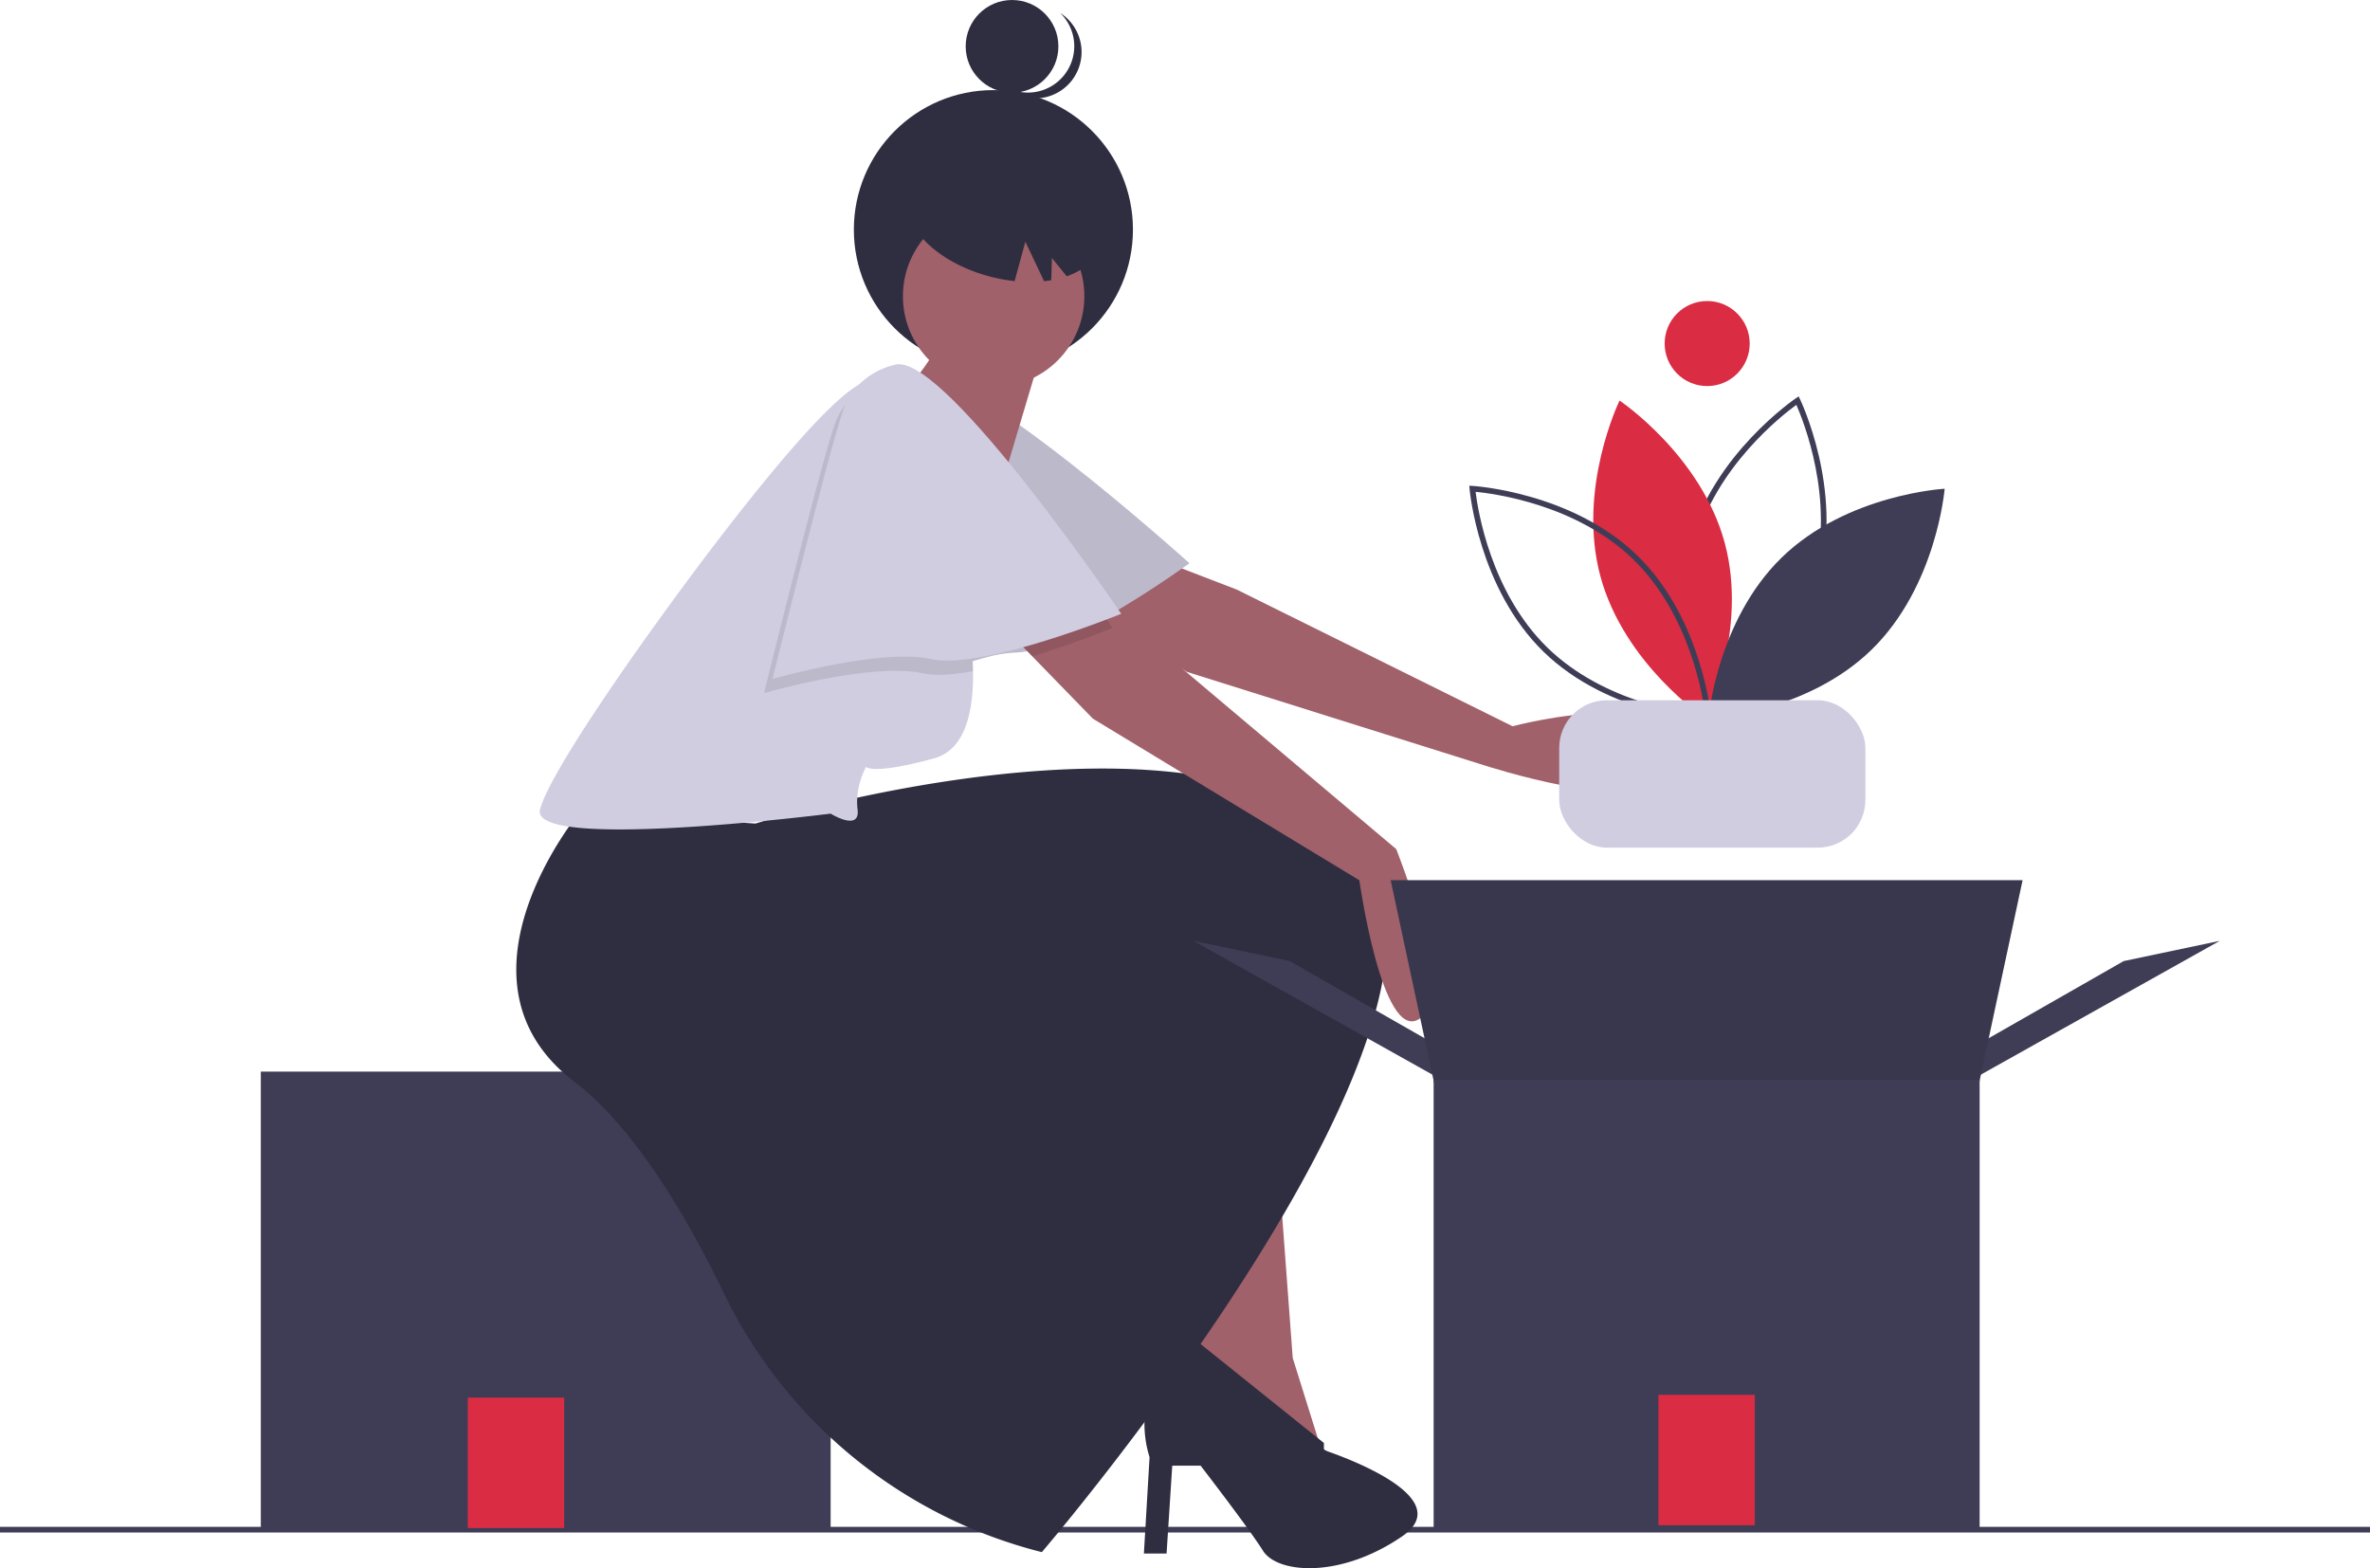 <svg id="efff930b-7031-4101-bb54-2d24ab2f7925" data-name="Layer 1" xmlns="http://www.w3.org/2000/svg" width="836" height="553.162" viewBox="0 0 836 553.162"><title>Moving</title><rect y="538.581" width="836" height="2" fill="#3f3d56"/><rect x="92" y="378" width="201" height="162" fill="#3f3d56"/><rect x="165" y="493" width="34" height="46" fill="#da2c43"/><path d="M767,447.419c-6.518,13.803-61.455-4.041-61.455-4.041L600.671,410.416,574.668,394.153l-16.566-10.361L592.112,371.329l1.012.39,25.138,9.669,97.288,48.209S784,411.419,767,447.419Z" transform="translate(-182 -173.419)" fill="#a0616a"/><path d="M503.876,305.456s-13.12,5.278-14.641,20.066-1.645,98.221-1.645,98.221,34.285-19.737,52.719-20.141,61.258-31.503,61.258-31.503S520.881,299.224,503.876,305.456Z" transform="translate(-182 -173.419)" fill="#d0cde1"/><path d="M503.876,305.456s-13.12,5.278-14.641,20.066-1.645,98.221-1.645,98.221,34.285-19.737,52.719-20.141,61.258-31.503,61.258-31.503S520.881,299.224,503.876,305.456Z" transform="translate(-182 -173.419)" opacity="0.1"/><path d="M785.31,428.391l-.502-1.031c-.153-.313-15.188-31.743-6.805-62.731,8.383-30.989,37.213-50.553,37.503-50.746l.953-.638.502,1.031c.153.313,15.188,31.743,6.805,62.731-8.383,30.989-37.212,50.553-37.502,50.746ZM815.651,316.228c-5.047,3.672-28.398,21.862-35.718,48.922-7.326,27.081,3.674,54.545,6.183,60.258,5.047-3.672,28.398-21.862,35.718-48.922h0C829.16,349.405,818.16,321.941,815.651,316.228Z" transform="translate(-182 -173.419)" fill="#3f3d56"/><path d="M746.545,376.747c8.382,30.986,37.093,50.176,37.093,50.176s15.121-31.047,6.738-62.033-37.093-50.176-37.093-50.176S738.163,345.761,746.545,376.747Z" transform="translate(-182 -173.419)" fill="#da2c43"/><path d="M785.762,427.958l-1.145-.062c-.349-.019-35.123-2.162-58.126-24.555-23.003-22.393-26.081-57.097-26.109-57.445l-.093-1.142,1.145.062c.349.019,35.123,2.162,58.126,24.555,23.003,22.394,26.081,57.097,26.109,57.445Zm-83.258-81.049c.754,6.195,5.296,35.445,25.383,54.998,20.087,19.555,49.447,23.308,55.661,23.895-.754-6.196-5.296-35.444-25.383-54.998h0C738.062,351.235,708.715,347.494,702.504,346.909Z" transform="translate(-182 -173.419)" fill="#3f3d56"/><path d="M810.482,370.087c-23.001,22.39-25.81,56.81-25.81,56.81s34.482-1.883,57.483-24.273,25.81-56.81,25.81-56.81S833.483,347.697,810.482,370.087Z" transform="translate(-182 -173.419)" fill="#3f3d56"/><circle cx="602.193" cy="121.182" r="15" fill="#da2c43"/><rect x="550" y="247" width="108" height="52" rx="16.811" fill="#d0cde1"/><circle cx="350.415" cy="81.001" r="49.224" fill="#2f2e41"/><path d="M650.716,685.51l-3.473-2.905.257,1.814S648.727,684.804,650.716,685.51Z" transform="translate(-182 -173.419)" fill="none"/><path d="M632.5,578.419l-28,2s-.86,52.534-4.5,66l48,38-10-32Z" transform="translate(-182 -173.419)" fill="#a0616a"/><path d="M650.716,685.51l0.0 0-0-0C648.727,684.804,649,684.419,649,684.419v-2l-48.923-39.263c-.476,1.76-.999,2.916-1.577,3.263-1.794,1.076-4.36,4.599-6.914,8.673A38.988,38.988,0,0,0,587.5,687.419v0l-2,34h8l2-31h10s17,22,22,30,27,10,49-5C695.09,702.744,661.559,689.356,650.716,685.51Z" transform="translate(-182 -173.419)" fill="#2f2e41"/><circle cx="350.5" cy="104.5" r="32" fill="#a0616a"/><path d="M550,295.419l-17,57-41-30s21-23,21-29S550,295.419,550,295.419Z" transform="translate(-182 -173.419)" fill="#a0616a"/><path d="M386.5,459.919s-49,59-2,95c20.681,15.841,38.845,45.816,52.703,74.42a171.005,171.005,0,0,0,112.297,91.58l0,0s167-195,110-250-211-7-211-7Z" transform="translate(-182 -173.419)" fill="#2f2e41"/><path d="M525.23,410.169c.22,13.17-2.3,27.63-13.73,30.75-22,6-24,3-24,3s-4,7-3,15-9.5,1.5-9.5,1.5-106.5,13.5-102.5-1.5,42-67,42-67,62-87,75-84c.44.1.89.22,1.36.35,13.24,3.86,35.71,20.89,37.64,27.65,2,7-6,51-6,51A126.264,126.264,0,0,1,525.23,410.169Z" transform="translate(-182 -173.419)" fill="#d0cde1"/><circle cx="356.99" cy="16.351" r="16.351" fill="#2f2e41"/><path d="M557.389,199.896a16.352,16.352,0,0,0-1.397-21.886q.685.441,1.339.957A16.351,16.351,0,1,1,536.99,204.573q-.652-.518-1.235-1.087A16.352,16.352,0,0,0,557.389,199.896Z" transform="translate(-182 -173.419)" fill="#2f2e41"/><path d="M541.412,231.531c18.609,5.056,31.304,17.955,28.354,28.811-1.32,4.857-5.558,8.472-11.495,10.542l-5.21-6.463-.237,7.842c-.824.14-1.661.266-2.523.357l-6.619-13.938-3.774,13.889a58.616,58.616,0,0,1-9.179-1.729c-18.609-5.056-31.304-17.955-28.354-28.811S522.802,226.475,541.412,231.531Z" transform="translate(-182 -173.419)" fill="#2f2e41"/><path d="M682.5,532.919c-13,8-21-49-21-49l-94-57-21.38-21.99-13.62-14.01,36-4,.89.62,22.11,15.38,83,70S695.5,524.919,682.5,532.919Z" transform="translate(-182 -173.419)" fill="#a0616a"/><path d="M522.5,386.919a126.264,126.264,0,0,1,2.73,23.25c-6.99,1.27-13.3,1.73-17.73.75-18-4-56,7-56,7s20-81,25-95a24.475,24.475,0,0,1,14.36-14.65c13.24,3.86,35.71,20.89,37.64,27.65C530.5,342.919,522.5,386.919,522.5,386.919Z" transform="translate(-182 -173.419)" opacity="0.1"/><path d="M574.5,394.919s-13.18,5.38-28.38,10.01l-13.62-14.01,36-4,.89.62C572.61,392.129,574.5,394.919,574.5,394.919Z" transform="translate(-182 -173.419)" opacity="0.1"/><path d="M498.5,301.919s-14,2-19,16-25,95-25,95,38-11,56-7,67-16,67-16S516.5,299.919,498.5,301.919Z" transform="translate(-182 -173.419)" fill="#d0cde1"/><polygon points="693.837 381.807 699.187 367.541 749.118 339.009 783 331.876 693.837 381.807" fill="#3f3d56"/><polygon points="510.163 381.807 504.813 367.541 454.882 339.009 421 331.876 510.163 381.807" fill="#3f3d56"/><polygon points="697.404 385.373 506.596 385.373 490.547 310.477 713.453 310.477 697.404 385.373" fill="#3f3d56"/><polygon points="697.404 385.373 506.596 385.373 490.547 310.477 713.453 310.477 697.404 385.373" opacity="0.1"/><rect x="505.704" y="380.915" width="192.591" height="158.108" fill="#3f3d56"/><rect x="585" y="492" width="34" height="46" fill="#da2c43"/></svg>